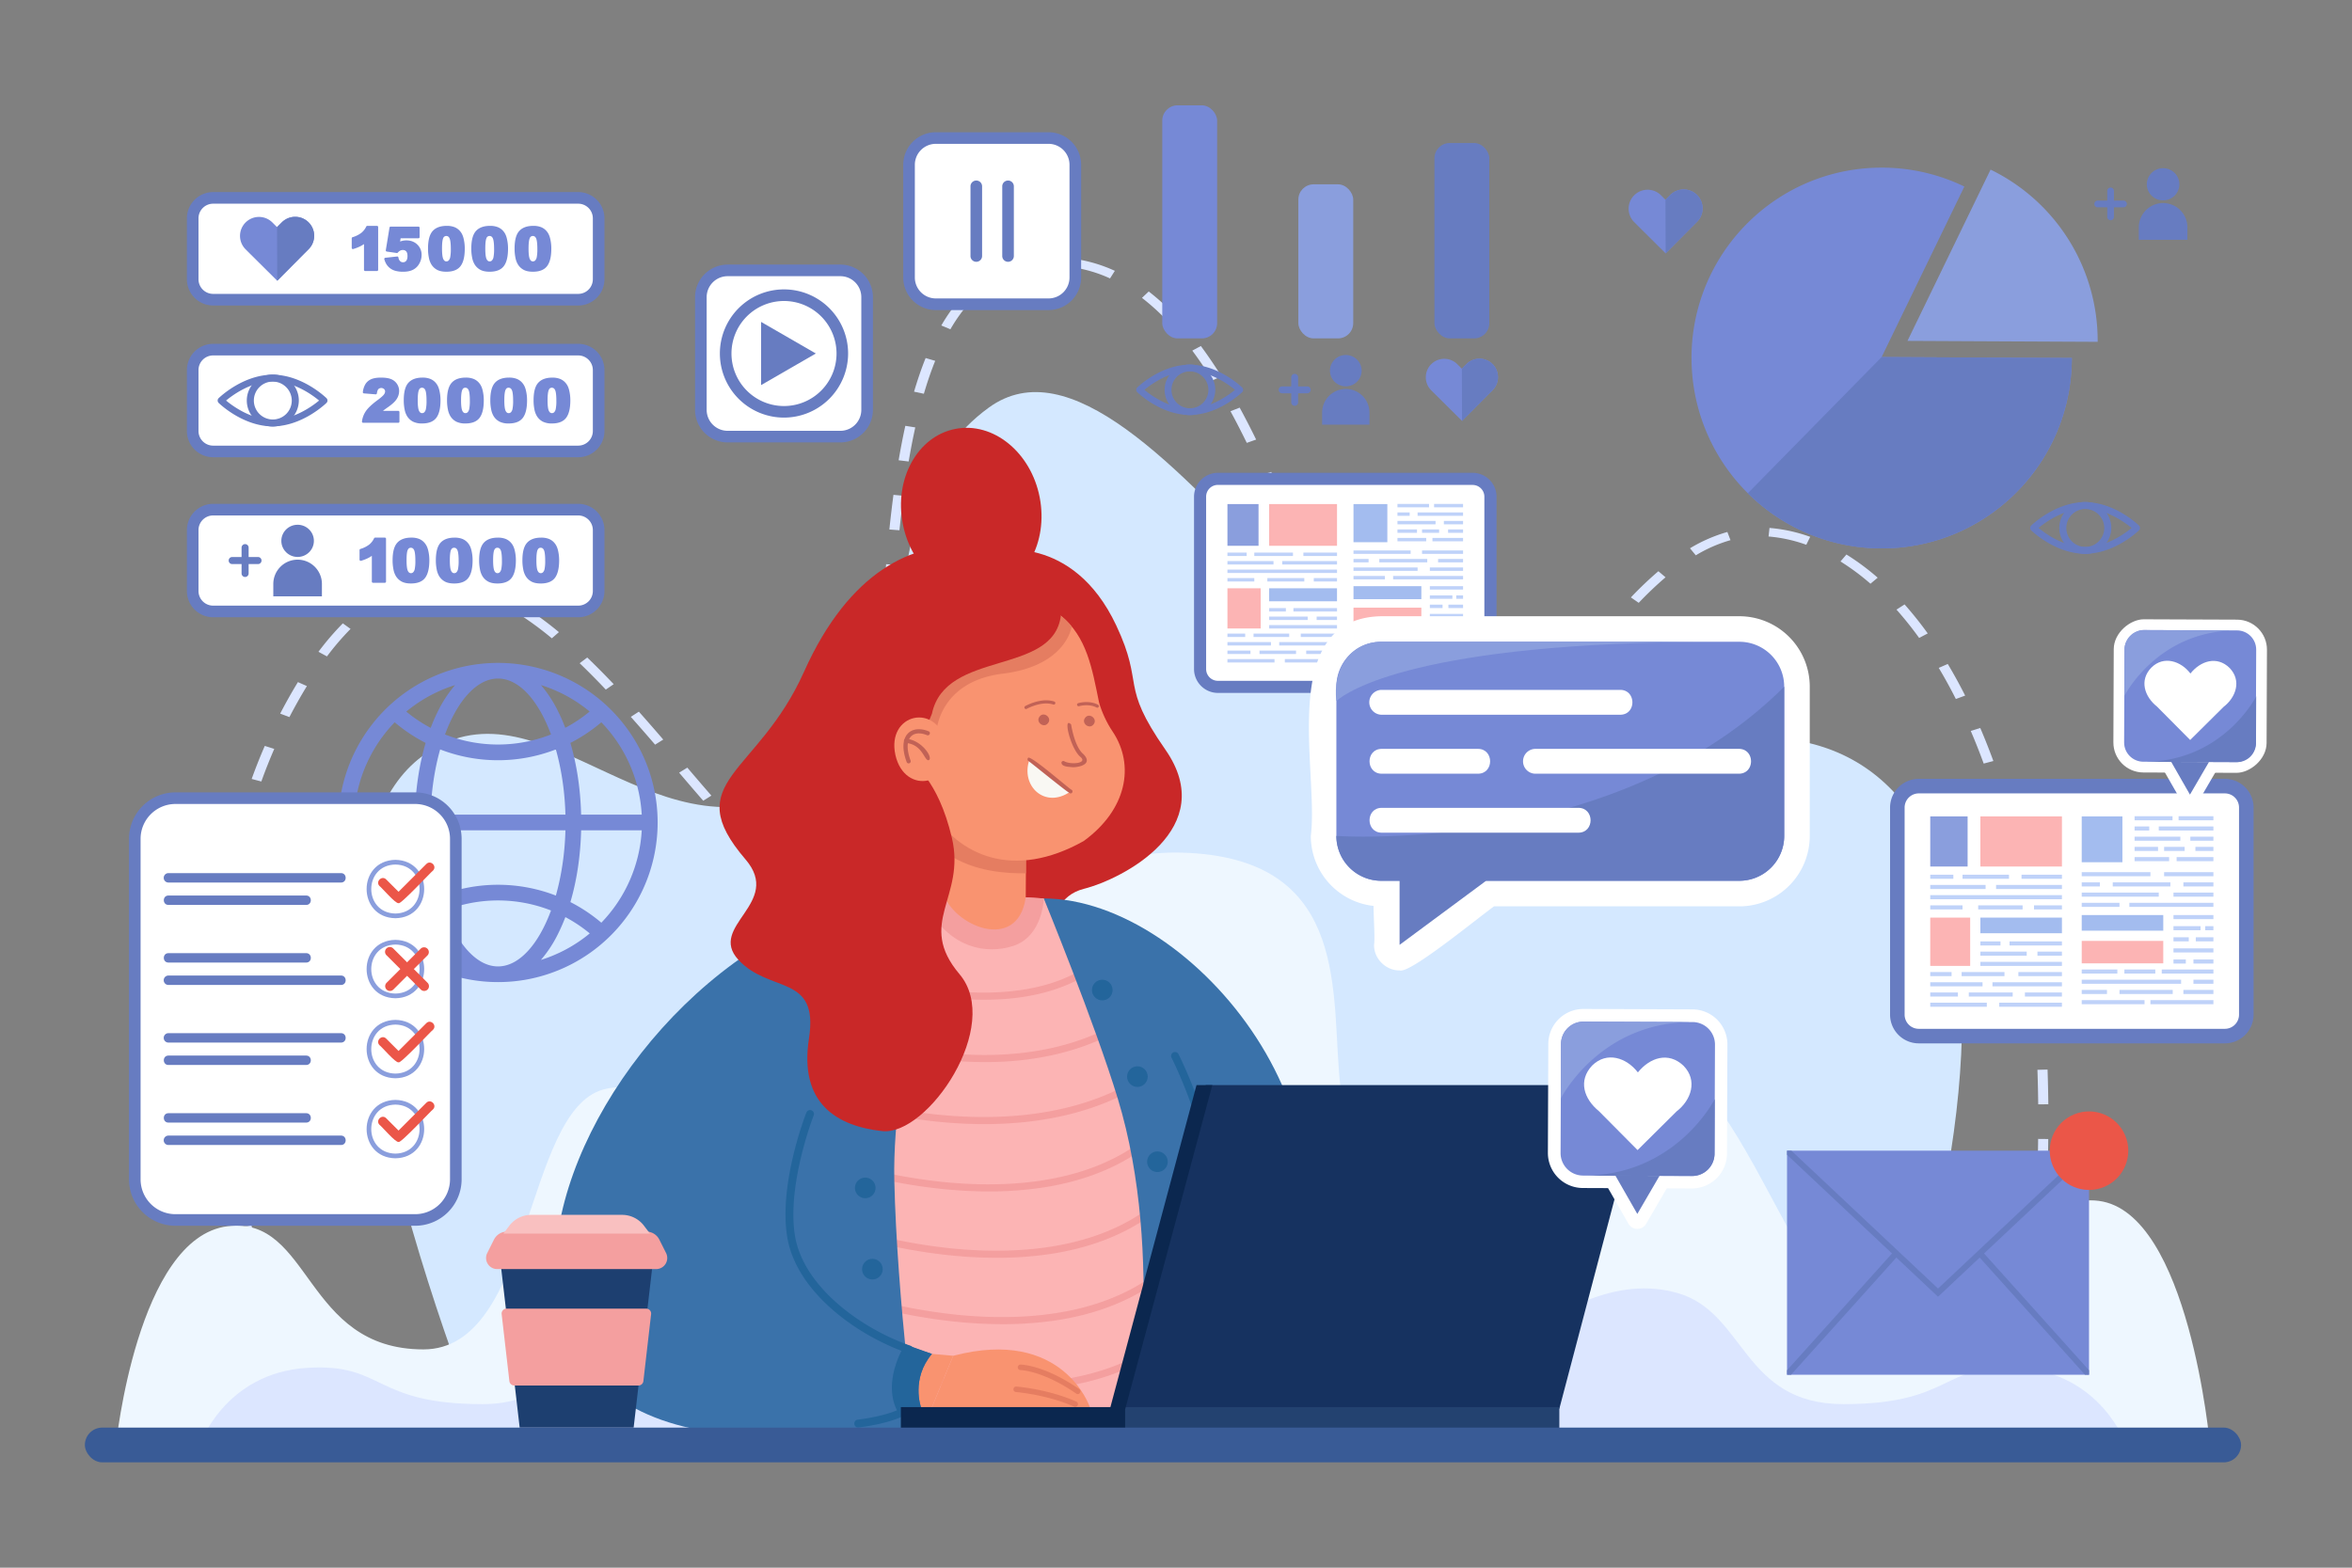 <svg xmlns="http://www.w3.org/2000/svg" viewBox="0 0 3000 2000"><rect x="0" y="0" width="3000" height="2000" fill="#808080" stroke="none"/><defs><style>.cls-1{fill:none;}.cls-2{fill:#d4e8ff;}.cls-3{fill:#dce6ff;}.cls-4{fill:#eef7ff;}.cls-5{fill:#7689d6;}.cls-6{fill:#fff;}.cls-7{fill:#677cc1;}.cls-8{fill:#8a9edd;}.cls-9{fill:#fcb4b4;}.cls-10{fill:#a3bcef;}.cls-11{fill:#bfd2f9;}.cls-12{fill:#c92828;}.cls-13{fill:#3a72aa;}.cls-14{fill:#f49f9f;}.cls-15{fill:#f99370;}.cls-16{fill:#23659b;}.cls-17{fill:#e57d61;}.cls-18{fill:#f9f8f3;}.cls-19{fill:#c16256;}.cls-20{fill:#163260;}.cls-21{fill:#234270;}.cls-22{fill:#0b274f;}.cls-23{fill:#1d3f70;}.cls-24{fill:#f9c0c0;}.cls-25{fill:#395b96;}.cls-26{fill:#eb5648;}</style></defs><title>资源 1</title><g id="图层_2" data-name="图层 2"><g id="央铋_1" data-name="央铋 1"><rect id="_26" data-name="26" class="cls-1" width="3000" height="2000"/><g id="_25" data-name="25"><path class="cls-2" d="M619.29,1839.28S317.48,1115.1,543.78,961c151.25-103,298.93,156.3,490.28,36.2,170.36-106.92,61.3-356.75,227.17-477.19,204-148.14,544.78,587.34,784.18,473.25,376.58-179.47,606.8,103.65,345.3,847.32Z"/><path class="cls-3" d="M373.25,1780c-5.28-13.75-10.5-28-15.52-42.36l12.37-3.13c5,14.26,10.18,28.42,15.42,42.08Zm2214-17.76-12.82-1.35c2.13-14.64,4.15-29.38,6-43.82l12.83,1.19C2591.38,1732.71,2589.35,1747.51,2587.22,1762.2ZM343.47,1694.93c-4.52-14.18-8.9-28.63-13-42.94l12.54-2.61c4.1,14.22,8.45,28.58,12.94,42.68Zm2255.06-20.76-12.86-1c1.64-14.7,3.15-29.49,4.5-44l12.87.87C2601.69,1644.58,2600.17,1659.42,2598.53,1674.17ZM318.65,1608.8c-3.73-14.46-7.28-29.07-10.55-43.44l12.68-2.08c3.25,14.28,6.77,28.8,10.48,43.16Zm2288.1-22.92-12.89-.69c1.09-14.69,2-29.51,2.85-44l12.9.51C2608.81,1556.25,2607.84,1571.13,2606.75,1585.88Zm-2307.9-64.16c-2.87-14.63-5.53-29.38-7.9-43.85l12.79-1.51c2.35,14.36,5,29,7.84,43.55Zm2312.73-24.32-12.91-.32c.51-14.75.85-29.59,1-44.09l12.91.12C2612.43,1467.68,2612.08,1482.58,2611.58,1497.4ZM284.47,1433.85c-1.92-14.77-3.6-29.63-5-44.17l12.87-.88c1.37,14.42,3,29.17,4.94,43.84Zm2315.29-24.95c-.16-14.77-.49-29.59-1-44.07l12.9-.32c.5,14.55.83,29.45,1,44.29ZM276.1,1345.4c-.85-14.86-1.42-29.78-1.68-44.35l12.91-.17c.26,14.44.82,29.24,1.67,44Zm2320.6-24.61c-.89-14.75-2-29.54-3.24-44l12.88-.81c1.27,14.52,2.36,29.4,3.26,44.23ZM287.45,1256.88l-12.91-.23c.36-14.9,1-29.83,2.06-44.36l12.89.65C288.49,1227.33,287.8,1242.11,287.45,1256.88Zm2301.53-24c-1.72-14.74-3.68-29.47-5.8-43.76l12.81-1.38c2.14,14.39,4.1,29.22,5.84,44.06Zm-2295.4-63.81-12.84-1.1c1.75-14.84,3.89-29.68,6.35-44.1l12.78,1.58C297.43,1139.75,295.32,1154.42,293.58,1169.11ZM2576,1145.55c-2.69-14.65-5.64-29.24-8.76-43.38l12.68-2c3.16,14.25,6.13,29,8.84,43.72ZM1049,1144c-17.94-2.41-30.91-9.35-48.89-21.35l8.16-8.5c15.75,10.47,27.12,16.76,42.11,18.93Zm44.8-26.12-11.5-5c5.91-9.84,11.13-23.49,15.53-40.59l12.61,2.35C1105.71,1092.91,1100.26,1107.06,1093.76,1117.89Zm-131.58-26.71c-10.29-9.74-21.28-21-33.61-34.27l10.15-6.79c12.15,13.13,23,24.16,33.06,33.72Zm-653.69-9-12.67-2.09c3.34-14.65,7.13-29.26,11.25-43.42l12.53,2.63C315.53,1053.28,311.8,1067.7,308.49,1082.17Zm2248.26-23.09c-3.82-14.5-7.95-28.88-12.26-42.73l12.48-2.8c4.36,14,8.52,28.49,12.38,43.13Zm-1437.66-28.61-12.81-1.41c2-13.1,3.76-27.45,5.44-43.87l12.86.95C1122.89,1002.71,1121.1,1017.21,1119.09,1030.47ZM897,1021.54c-10.49-12-21.38-24.79-30.76-35.78l10.45-6.45c9.36,11,20.23,23.69,30.69,35.7Zm945.26-.9a61.69,61.69,0,0,1-29.32-7.59l6.89-9.29c14.12,7.58,28,7.6,43,1.55l5.56,9.91A69.52,69.52,0,0,1,1842.21,1020.64ZM333.34,997,321,993.77c5.13-14.26,10.76-28.45,16.73-42.16l12.1,3.81C343.94,968.94,338.39,982.92,333.34,997Zm1577.23-10.47-9.49-7.45a385.27,385.27,0,0,0,32.08-34l10.46,6.44A399.49,399.49,0,0,1,1910.57,986.52ZM1776.18,979a326.26,326.26,0,0,1-25.31-39.46l11.67-4.69A318,318,0,0,0,1787,973Zm754.05-4.86c-5.2-14.22-10.75-28.23-16.5-41.62l12.13-3.76c5.82,13.56,11.43,27.73,16.7,42.12ZM835.59,950c-11.81-13.73-21.65-25-31-35.47l10.29-6.63c9.37,10.52,19.26,21.84,31.11,35.61Zm292.87-8.16-12.88-.71c1-12.86,2-27.32,3-44.2l12.9.59C1130.44,914.41,1129.45,928.9,1128.46,941.81Zm-759.28-27-11.81-4.43Q368,889.88,380,870.19l11.45,5.08Q379.63,894.61,369.18,914.78Zm1604,0-10.79-6c9.18-11.86,18.66-24.43,28.25-37.12l10.86,5.93C1991.91,890.29,1982.42,902.86,1973.2,914.78Zm-243.12-16.24c-5.85-12.47-11.89-26.08-18.47-41.6l12.14-3.72c6.54,15.4,12.53,28.9,18.33,41.26Zm764.66-6.84c-6.94-13.75-14.29-27.11-21.83-39.7l11.51-5c7.67,12.8,15.13,26.38,22.18,40.35Zm-1722-12c-11.71-12.36-22.62-23.37-33.34-33.64l9.66-7.28c10.86,10.4,21.89,21.54,33.74,34Zm361.47-26.5-12.89-.55c.87-14.67,1.73-29.35,2.65-44.28l12.9.58C1135.94,823.88,1135.07,838.55,1134.2,853.21Zm895.63-12.73-10.77-6.05c10.78-13.88,20.43-25.89,29.49-36.7l10.52,6.36C2050.1,814.81,2040.53,826.71,2029.83,840.48Zm-1612.74-3.1-10.89-5.91a348.17,348.17,0,0,1,31.1-36.26l9.86,7.08A337,337,0,0,0,417.09,837.38Zm1277.28-22.33c-5.92-14.76-11.73-29.52-16.63-42l12.24-3.48c4.9,12.48,10.7,27.22,16.61,41.94Zm-990.48-.77a431,431,0,0,0-38.56-28.68l7.87-8.7a442.62,442.62,0,0,1,39.7,29.51Zm1744-.47A450.64,450.64,0,0,0,2419,777.73l10.3-6.63a466.22,466.22,0,0,1,29.54,37ZM483.37,772.42l-7.83-8.73a163.61,163.61,0,0,1,47.7-21.43l3.78,10.5A149.88,149.88,0,0,0,483.37,772.42Zm1606.84-3.35-10-6.92a461.51,461.51,0,0,1,35.08-33.41l9.13,7.75A453.76,453.76,0,0,0,2090.21,769.07Zm-950.46-4.32-12.89-.65c1.12-16,2.23-30.45,3.4-44.31l12.87.79C1142,734.39,1140.87,748.84,1139.75,764.75Zm-517.11-2.3a172.68,172.68,0,0,0-47.1-12.93l1.75-10.88a187.53,187.53,0,0,1,51.1,14ZM2385.8,744.7a296.11,296.11,0,0,0-38.25-28.4l7.6-8.88A307.66,307.66,0,0,1,2395,737ZM1661.27,731c-6.43-16.33-11.72-29.65-16.66-41.91l12.21-3.56c5,12.28,10.26,25.63,16.69,42ZM2163,708.47l-7.4-9a195.75,195.75,0,0,1,47.67-20.8l4,10.45A181.81,181.81,0,0,0,2163,708.47ZM2303.91,695a186.93,186.93,0,0,0-48.11-10.55l1.2-10.93a201,201,0,0,1,51.93,11.37ZM1147.26,676.5l-12.86-1c1.61-15.4,3.36-30.28,5.21-44.21l12.83,1.22C1150.6,646.39,1148.86,661.18,1147.26,676.5Zm480.17-29.14c-6.24-14.81-12.12-28.34-18-41.38l12.06-3.91c5.89,13.1,11.8,26.71,18.07,41.59ZM1159,588.77l-12.78-1.57c2.61-15.37,5.48-30.15,8.53-43.94l12.69,2C1164.44,558.92,1161.6,573.55,1159,588.77ZM1590.28,565c-6.94-14.19-13.93-27.76-20.79-40.35l11.72-4.61c6.92,12.72,14,26.43,21,40.75Zm-411.86-62.66-12.53-2.66c4.5-15.33,9.47-29.77,14.76-42.92l12.21,3.56C1187.69,473.16,1182.83,487.3,1178.42,502.33Zm368.14-17.09c-8.49-13.6-17.17-26.36-25.78-37.94l10.91-5.87c8.79,11.81,17.63,24.82,26.27,38.66Zm-334.31-65.15-11.58-4.86a216,216,0,0,1,27.95-38.39l10.14,6.79A205.08,205.08,0,0,0,1212.25,420.09Zm278.94-8.4A293.72,293.72,0,0,0,1456.58,380l8.66-8.14a303.87,303.87,0,0,1,36,33Zm-216.41-56.51-7-9.25a143.32,143.32,0,0,1,50.09-16.08l2,10.85A128.88,128.88,0,0,0,1274.78,355.18Zm141.06,0a175,175,0,0,0-46.57-14l2.27-10.8A188.72,188.72,0,0,1,1422,345.51Z"/><path class="cls-4" d="M2676.82,1532c-107.14-13.5-97.44,189.44-250.16,189.44-139.64,0-214.36-453.41-367.59-361.19-616,370.73-136.72-260.14-550.93-272.47-187.3-5.57-312.11,164.24-358.13,464.9C1083.29,1824.52,928.57,1345.4,769.35,1390c-101.2,28.31-89.61,331.52-229.24,331.52-152.72,0-142.66-170.65-249.81-157.15C175,1578.86,147.91,1843.45,147.91,1843.45H2818.85S2792.18,1546.57,2676.82,1532Z"/><path class="cls-3" d="M2574.16,1745c-98.57-5.76-82.49,46.33-223,46.33-128.46,0-124.93-116.75-210.89-141.56-158.31-45.7-288.82,185.57-350.2,69.5-116.57-308-456.55-462.42-613.39,0-61.38,116.07-204.91-91-350.2-69.5-89.43,13.25-82.44,141.56-210.9,141.56-140.5,0-124.41-52.09-223-46.33-106.13,6.21-137.83,98.42-137.83,98.42H2712S2680.28,1751.24,2574.16,1745Z"/></g><path id="_24" data-name="24" class="cls-5" d="M821.41,966.8A203.83,203.83,0,0,0,635.22,845.7c-4.86,0-9.69.18-14.49.51q-4.82.35-9.57.91t-9.48,1.34a203.62,203.62,0,0,0,33.54,404.46,205.38,205.38,0,0,0,33.53-2.75A203.74,203.74,0,0,0,821.41,966.8Zm-2.87,72.51H741.22c-.8-32.61-5.51-63.84-13.68-91.52A203,203,0,0,0,767,921.47,184.41,184.41,0,0,1,818.54,1039.31Zm-67.18,152.2-1.44,1.17c-.61.49-1.22,1-1.84,1.46l-1.44,1.12-1.91,1.43-1.43,1.06-2,1.43-1.4,1-2.15,1.46-1.27.86c-.84.56-1.69,1.11-2.54,1.65-.31.2-.62.41-.94.6-1.17.75-2.36,1.47-3.55,2.19l-.29.17c-1.08.65-2.18,1.28-3.28,1.91-.37.22-.76.42-1.14.63-.82.47-1.64.92-2.47,1.37l-1.37.72c-.76.41-1.52.81-2.29,1.2l-1.48.74-2.22,1.1-1.54.73-2.21,1-1.56.7-2.23,1-1.58.67-2.25.92-1.59.63c-.76.3-1.54.59-2.31.88-.51.19-1,.39-1.55.57-.8.3-1.61.58-2.42.86l-1.47.51c-.88.3-1.76.59-2.65.87l-1.27.41-.34.11a157.5,157.5,0,0,0,22.2-34c3.24-6.52,6.22-13.41,9-20.62a183.41,183.41,0,0,1,31.09,20.79Zm-172.47,32.6-2.67-.88-1.45-.5-2.45-.87c-.51-.18-1-.38-1.53-.57-.78-.29-1.55-.58-2.33-.89l-1.57-.62-2.26-.92-1.57-.67-2.24-1-1.56-.7-2.22-1-1.52-.72c-.75-.36-1.5-.73-2.24-1.11l-1.46-.73c-.78-.39-1.55-.8-2.32-1.21-.45-.23-.9-.46-1.34-.7l-2.51-1.39-1.11-.62c-1.13-.64-2.26-1.3-3.38-2l-.19-.11c-1.19-.71-2.38-1.44-3.55-2.19l-.9-.57c-.86-.56-1.73-1.11-2.58-1.68-.42-.27-.83-.56-1.24-.84-.73-.49-1.46-1-2.19-1.49l-1.36-1-2-1.46-1.4-1-1.93-1.46c-.48-.36-.95-.73-1.42-1.1-.63-.49-1.26-1-1.88-1.48l-1.41-1.15-.84-.69a183.16,183.16,0,0,1,31.09-20.78c2.73,7.2,5.71,14.09,8.95,20.61a157.5,157.5,0,0,0,22.2,34l-.34-.11Zm-11.27-62.52a184.34,184.34,0,0,1,135.19,0c-15.93,43.1-40.54,71.33-67.6,71.33S583.55,1204.69,567.62,1161.59ZM709,1142.53a204.43,204.43,0,0,0-147.57,0c-7-24.78-11.41-53.17-12.21-83.22h172C720.41,1089.36,716,1117.75,709,1142.53ZM549.22,1039.31c.8-30,5.18-58.43,12.21-83.22a204.29,204.29,0,0,0,147.57,0c7,24.79,11.41,53.18,12.21,83.22Zm-30.15-132.2,1.44-1.16c.61-.49,1.22-1,1.84-1.46l1.45-1.12c.63-.48,1.26-1,1.9-1.43l1.43-1.06c.66-.49,1.33-1,2-1.43l1.39-1,2.15-1.47c.43-.28.85-.57,1.27-.86l2.55-1.65.93-.6c1.17-.74,2.36-1.47,3.55-2.18l.29-.17c1.09-.65,2.18-1.29,3.28-1.91l1.14-.64c.82-.46,1.64-.92,2.47-1.36l1.37-.73c.76-.4,1.52-.8,2.29-1.19l1.48-.74,2.22-1.1,1.54-.73c.74-.34,1.47-.69,2.21-1l1.57-.7,2.22-1,1.58-.67,2.26-.92,1.58-.63,2.31-.88,1.55-.58,2.42-.85,1.47-.51c.88-.3,1.76-.59,2.65-.87l1.27-.42.34-.1a157.66,157.66,0,0,0-22.2,34c-3.24,6.53-6.22,13.42-8.95,20.62a183.16,183.16,0,0,1-31.09-20.78Zm172.43-32.6c.91.29,1.82.58,2.73.89l1.41.49,2.48.88,1.5.56c.79.29,1.58.59,2.36.9l1.54.61,2.3.94,1.54.65,2.26,1,1.53.69c.76.34,1.51.69,2.26,1l1.49.7,2.28,1.13,1.43.71,2.34,1.23,1.32.69c.86.46,1.71.94,2.56,1.41l1,.59c1.16.66,2.32,1.33,3.46,2a.41.41,0,0,1,.11.07q1.8,1.06,3.57,2.19l.85.55c.88.56,1.76,1.12,2.63,1.7l1.22.83c.74.49,1.47,1,2.2,1.5l1.36,1c.68.48,1.36,1,2,1.45l1.41,1,1.92,1.45c.48.36,1,.73,1.43,1.11l1.86,1.46,1.43,1.16.83.69a182.77,182.77,0,0,1-31.09,20.78c-2.73-7.2-5.71-14.09-9-20.62A157.66,157.66,0,0,0,690,874l.35.11ZM702.81,937a184.34,184.34,0,0,1-135.19,0c15.93-43.11,40.54-71.34,67.59-71.34S686.88,893.93,702.81,937ZM503.44,921.47a203,203,0,0,0,39.45,26.31c-8.17,27.69-12.88,58.92-13.68,91.53H451.89A184.43,184.43,0,0,1,503.44,921.47Zm-51.55,137.84h77.32c.8,32.62,5.51,63.85,13.68,91.53a203.42,203.42,0,0,0-39.45,26.31A184.38,184.38,0,0,1,451.89,1059.31ZM767,1177.15a203.42,203.42,0,0,0-39.45-26.31c8.17-27.68,12.88-58.91,13.68-91.53h77.32A184.38,184.38,0,0,1,767,1177.15Z"/><g id="_23" data-name="23"><rect class="cls-6" x="1530.68" y="610.93" width="370.4" height="265.38" rx="22.75" ry="22.75"/><path class="cls-7" d="M1878.33,884h-324.9A30.51,30.51,0,0,1,1523,853.55V633.68a30.51,30.51,0,0,1,30.47-30.47h324.9a30.51,30.51,0,0,1,30.48,30.47V853.55A30.52,30.52,0,0,1,1878.33,884Zm-324.9-265.38a15,15,0,0,0-15,15V853.55a15,15,0,0,0,15,15h324.9a15,15,0,0,0,15-15V633.68a15,15,0,0,0-15-15Z"/><g id="_5" data-name="5"><rect class="cls-6" x="1554.76" y="632.23" width="161.46" height="222.77"/><rect class="cls-8" x="1565.61" y="643.08" width="39.66" height="53.22"/><rect class="cls-9" x="1565.61" y="750.51" width="42.37" height="51.28"/><rect class="cls-9" x="1618.82" y="643.08" width="86.55" height="53.22"/><rect class="cls-10" x="1618.82" y="750.51" width="86.55" height="16.59"/><rect class="cls-11" x="1662.49" y="704.97" width="42.89" height="4.34"/><rect class="cls-11" x="1599.86" y="704.97" width="49.33" height="4.34"/><rect class="cls-11" x="1565.61" y="704.97" width="24.51" height="4.34"/><rect class="cls-11" x="1635.49" y="715.81" width="69.89" height="4.34"/><rect class="cls-11" x="1565.61" y="715.81" width="58.75" height="4.34"/><rect class="cls-11" x="1565.61" y="726.65" width="139.77" height="4.34"/><rect class="cls-11" x="1675.74" y="737.5" width="29.63" height="4.34"/><rect class="cls-11" x="1616.5" y="737.5" width="47.14" height="4.34"/><rect class="cls-11" x="1565.61" y="737.5" width="34.26" height="4.34"/><rect class="cls-11" x="1659.15" y="808.31" width="46.23" height="4.34"/><rect class="cls-11" x="1598.9" y="808.31" width="45.47" height="4.34"/><rect class="cls-11" x="1565.61" y="808.31" width="22.64" height="4.34"/><rect class="cls-11" x="1631.65" y="819.15" width="73.73" height="4.34"/><rect class="cls-11" x="1565.61" y="819.15" width="55.5" height="4.34"/><rect class="cls-11" x="1666.09" y="829.99" width="39.29" height="4.34"/><rect class="cls-11" x="1606.52" y="829.99" width="46.59" height="4.34"/><rect class="cls-11" x="1565.61" y="829.99" width="29.38" height="4.34"/><rect class="cls-11" x="1638.83" y="840.84" width="66.55" height="4.34"/><rect class="cls-11" x="1565.61" y="840.84" width="60.05" height="4.34"/><rect class="cls-11" x="1649.78" y="775.78" width="55.6" height="4.34"/><rect class="cls-11" x="1618.82" y="775.78" width="21.34" height="4.34"/><rect class="cls-11" x="1679.39" y="786.62" width="25.98" height="4.34"/><rect class="cls-11" x="1618.82" y="786.62" width="49.16" height="4.34"/><rect class="cls-11" x="1618.82" y="797.46" width="86.55" height="4.34"/></g><g id="_3" data-name="3"><rect class="cls-6" x="1715.54" y="632.23" width="161.46" height="222.77" transform="translate(3592.54 1487.23) rotate(180)"/><rect class="cls-10" x="1726.38" y="643.08" width="43.18" height="48.66" transform="translate(3495.95 1334.81) rotate(180)"/><rect class="cls-10" x="1726.38" y="747.8" width="86.55" height="16.59" transform="translate(3539.32 1512.19) rotate(180)"/><rect class="cls-9" x="1726.38" y="775.23" width="86.55" height="23.84" transform="translate(3539.32 1574.31) rotate(180)"/><rect class="cls-11" x="1726.39" y="702.26" width="72.92" height="4.34"/><rect class="cls-11" x="1813.83" y="702.26" width="52.33" height="4.34"/><rect class="cls-11" x="1782.49" y="686.26" width="36.64" height="4.34"/><rect class="cls-11" x="1827.11" y="686.26" width="39.04" height="4.34"/><rect class="cls-11" x="1782.49" y="675.42" width="24.89" height="4.34"/><rect class="cls-11" x="1813.83" y="675.42" width="21.8" height="4.34"/><rect class="cls-11" x="1847.05" y="675.42" width="19.11" height="4.34"/><rect class="cls-11" x="1782.49" y="664.57" width="48.57" height="4.34"/><rect class="cls-11" x="1841.67" y="664.57" width="24.48" height="4.34"/><rect class="cls-11" x="1782.49" y="653.73" width="15.55" height="4.34"/><rect class="cls-11" x="1808.15" y="653.73" width="58" height="4.34"/><rect class="cls-11" x="1782.49" y="642.89" width="40.26" height="4.34"/><rect class="cls-11" x="1829.19" y="642.89" width="36.96" height="4.34"/><rect class="cls-11" x="1726.39" y="713.1" width="19.25" height="4.34"/><rect class="cls-11" x="1759.3" y="713.1" width="61.19" height="4.34"/><rect class="cls-11" x="1834.29" y="713.1" width="31.86" height="4.34"/><rect class="cls-11" x="1726.39" y="723.94" width="81.77" height="4.34"/><rect class="cls-11" x="1823.78" y="723.94" width="42.37" height="4.34"/><rect class="cls-11" x="1726.39" y="734.79" width="40.1" height="4.34"/><rect class="cls-11" x="1776.95" y="734.79" width="89.21" height="4.34"/><rect class="cls-11" x="1726.39" y="805.6" width="37.81" height="4.34"/><rect class="cls-11" x="1771.67" y="805.6" width="32.81" height="4.34"/><rect class="cls-11" x="1811.33" y="805.6" width="54.82" height="4.34"/><rect class="cls-11" x="1726.39" y="816.44" width="105.5" height="4.34"/><rect class="cls-11" x="1844.97" y="816.44" width="21.19" height="4.34"/><rect class="cls-11" x="1726.39" y="827.28" width="26.81" height="4.34"/><rect class="cls-11" x="1766.48" y="827.28" width="56.48" height="4.34"/><rect class="cls-11" x="1834.29" y="827.28" width="31.86" height="4.34"/><rect class="cls-11" x="1726.39" y="838.13" width="66.68" height="4.34"/><rect class="cls-11" x="1799.3" y="838.13" width="66.85" height="4.34"/><rect class="cls-11" x="1823.78" y="747.8" width="42.37" height="4.34"/><rect class="cls-11" x="1823.78" y="794.97" width="13.09" height="4.34"/><rect class="cls-11" x="1844.97" y="794.97" width="21.19" height="4.34"/><rect class="cls-11" x="1823.78" y="783.18" width="42.37" height="4.34"/><rect class="cls-11" x="1823.78" y="771.38" width="16.21" height="4.34"/><rect class="cls-11" x="1847.46" y="771.38" width="18.69" height="4.34"/><rect class="cls-11" x="1823.78" y="759.59" width="28.74" height="4.34"/><rect class="cls-11" x="1857.43" y="759.59" width="8.72" height="4.34"/></g></g><g id="_22" data-name="22"><path class="cls-12" d="M1268.71,702.9s99.3-23.49,155.08,95c36.51,77.54,3.76,74.06,62.58,158.33,70.21,100.59-54.17,165.09-103.76,177.67-65,16.5-20.89,112.12-149.8,106.21S818.36,794,1268.71,702.9Z"/><path class="cls-13" d="M1331.36,1146.23c3.39,8,153.8,452.33,156,457.53,63.35,81.31,138.66,69.53,138.66,69.53C1763.87,1444.18,1523.66,1146.23,1331.36,1146.23Z"/><path class="cls-9" d="M1479,1620.33c.71,30.57,28.29,181.59,4.42,203.12,0,0-572.61,34.39-575.05,0-16.13-365.52,183.69-549.88,294.44-685.24,0,0,105.59,6.61,105.59,6.67l23,1.35c52.8,72.71,136.1,212.06,161,277.7C1517.45,1497.72,1477.16,1542,1479,1620.33Z"/><path class="cls-14" d="M1331.36,1146.23s-1,48.42-39.32,60.67c-33.87,10.84-79,2.63-107.29-47.15,6.5-7.6,12.54-14.77,18-21.54,0,0,105.59,6.61,105.59,6.67Z"/><path class="cls-14" d="M1255.05,1275.47c-26.82,0-55.71-2.79-86.22-8.34-67.32-12.26-120-34.07-120.56-34.29l3.46-8.31c.52.22,52.48,21.71,118.89,33.77,60.88,11.06,146.74,16.26,210-21.8l4.64,7.71c-29.11,17.51-65,27.78-106.73,30.51Q1267.09,1275.47,1255.05,1275.47Z"/><path class="cls-14" d="M1256.36,1355a520.69,520.69,0,0,1-82.19-6.78c-66.61-10.65-114.77-30.46-115.25-30.66l3.45-8.31c.47.19,47.83,19.65,113.44,30.12,60.32,9.62,148.87,13.4,228.23-23.24l3.77,8.17c-36,16.64-76.81,26.62-121.23,29.68Q1271.73,1355,1256.36,1355Z"/><path class="cls-14" d="M1255.41,1434.11a595.31,595.31,0,0,1-68.87-4.12c-73-8.5-126.87-27.52-127.4-27.71l3-8.48c.53.19,53.63,18.91,125.64,27.28,66.2,7.69,162.41,8,244.8-34.46l4.12,8c-37.35,19.23-80.47,31.58-128.18,36.72A495.59,495.59,0,0,1,1255.41,1434.11Z"/><path class="cls-14" d="M1261.39,1520a586.56,586.56,0,0,1-61.68-3.37c-78.63-8.3-139.93-29.44-140.54-29.65l3-8.5c.6.21,61.08,21,138.72,29.22,71.28,7.51,172.06,5.57,247.37-46.26l5.11,7.42c-34.35,23.63-76.52,39.27-125.33,46.48A457,457,0,0,1,1261.39,1520Z"/><path class="cls-14" d="M1271.53,1604.66a589.2,589.2,0,0,1-61.68-3.36c-78.63-8.3-139.93-29.44-140.54-29.65l3-8.5c.6.21,61.08,21,138.72,29.22,71.28,7.5,172.06,5.57,247.38-46.26l5.1,7.41c-34.35,23.64-76.51,39.28-125.32,46.49A457.31,457.31,0,0,1,1271.53,1604.66Z"/><path class="cls-14" d="M1278.76,1689.34a589.2,589.2,0,0,1-61.68-3.36c-78.63-8.31-139.93-29.44-140.54-29.65l3-8.5c.6.21,61.08,21,138.72,29.22,71.28,7.5,172.06,5.57,247.38-46.26l5.1,7.41c-34.35,23.64-76.51,39.28-125.32,46.49A457.31,457.31,0,0,1,1278.76,1689.34Z"/><path class="cls-14" d="M1287,1774a586.75,586.75,0,0,1-61.69-3.37c-78.62-8.3-139.93-29.43-140.54-29.65l3-8.5c.61.21,61.09,21,138.72,29.22,71.29,7.51,172.07,5.57,247.38-46.25l5.1,7.41c-34.34,23.64-76.51,39.28-125.32,46.48A455.65,455.65,0,0,1,1287,1774Z"/><path class="cls-13" d="M1331.36,1146.23s64.9,158.48,94.36,255.22c61.62,202.31,18,437.28,18,437.28h177.7s-64.88-437.28-156.52-549.11S1331.36,1146.23,1331.36,1146.23Z"/><path class="cls-13" d="M1202.77,1138.21s-65.37,217.29-62.07,367.41,28.8,344.68,28.8,344.68l-177.71-6.85S913.66,1525,981.06,1384.34,1202.77,1138.21,1202.77,1138.21Z"/><path class="cls-15" d="M1188.7,1727.24l27.13,2.42-27.13,65.57-14-.09S1153.78,1758.39,1188.7,1727.24Z"/><path class="cls-16" d="M1546.32,1487.18a5,5,0,0,1-4.86-3.86c-18-77-46.87-133.33-47.16-133.89a5,5,0,0,1,8.89-4.59c.29.57,29.68,57.91,48,136.2a5,5,0,0,1-3.73,6A4.92,4.92,0,0,1,1546.32,1487.18Z"/><path class="cls-13" d="M1093.29,1822.24c12.87-3.25,69.3-23.48,81.4-27.1,0,0-13-36,14-67.9-419.67-131.11,14.07-589,14.07-589C764,1124.69,405.06,1926.9,1093.29,1822.24Z"/><path class="cls-15" d="M1390.09,1795.13s-33.8-102.37-174.26-65.47l-27.13,65.57Z"/><path class="cls-15" d="M1308.65,1096.44l-.3,48.41h0c-10.31,71.75-93.92,35.93-105.58-6.64l7.13-73.07Z"/><path class="cls-17" d="M1308.54,1114.13c-22.31.26-66.17-1.26-100.93-25.51,0,0,6.88-68.36,7.5-87.17,1-33.8-.51-47.91,22.28-68.29,30.3-25.79,81.75-5.87,85.88,34.4C1325.44,986.82,1306.68,1047.07,1308.54,1114.13Z"/><path class="cls-15" d="M1382.22,1073c-178.26,100-282.5-123.16-183.34-257.4,33.75-47.74,106.25-66.66,154.26-30.07,33.16,26.85,39.83,67.28,48.63,110.17,2.94,11.3,9.86,26.62,17.42,37.61C1448,976.49,1437,1033.22,1382.22,1073Z"/><path class="cls-17" d="M1279.15,859.41c-81.25,9.92-84.63,73.4-84.63,73.4l-24-38.14,87-103.88,70.1-18.94a84,84,0,0,1,39.34,27.41S1360.39,849.48,1279.15,859.41Z"/><path class="cls-18" d="M1365.44,1009.7l-52.25-41C1301,1002.94,1333.37,1032.6,1365.44,1009.7Z"/><path class="cls-19" d="M1336.74,922.58c5.55-6.9-5.42-15.45-10.76-8.39C1320.43,921.09,1331.4,929.64,1336.74,922.58Z"/><path class="cls-19" d="M1394.9,924.09c5.55-6.9-5.41-15.45-10.76-8.39C1378.59,922.6,1389.56,931.15,1394.9,924.09Z"/><path class="cls-19" d="M1365.44,1012.28c-2,.48-52.24-40.93-53.84-41.5a2.59,2.59,0,0,1-.44-3.63c1-6.33,54.36,40.92,55.87,40.51A2.6,2.6,0,0,1,1365.44,1012.28Z"/><path class="cls-19" d="M1368.79,978.82c-4.78-.5-15.83-.39-14.79-6.64a2.59,2.59,0,0,1,3.51-1c8,4.69,29.79,2.8,21-5.2-12.81-9.91-23.43-53.48-12.26-41.64,0,.29,4.24,28.34,15.55,37.65C1393.44,973.72,1379.77,978.5,1368.79,978.82Z"/><path class="cls-12" d="M1353.13,785.57c1.89-71.87-211.53-187.81-327.64,71.54-59.23,132.32-160.34,139.32-74.55,239.33,48,56-49,84.71-9.09,128.07s102.89,17.55,90,100.38,35.54,111.76,93.4,118.13,154-134.66,98.63-200.2,8.13-97.54-9.68-173.66-51.23-95.79-51.23-95.79l25.72-62.87C1206.14,828.48,1343.12,862.49,1353.13,785.57Z"/><path class="cls-16" d="M1149.07,1807.76l25.62-12.62s-13-36,14-67.9l-34.25-12.16S1120.42,1767,1149.07,1807.76Z"/><path class="cls-15" d="M1142.07,963.09c12,53.08,76.48,38.71,65-14.43C1195,895.59,1130.58,910,1142.07,963.09Z"/><path class="cls-19" d="M1159.26,973.9a2.68,2.68,0,0,0,2.24-3.46c-10.33-28.1,1.87-40.21,21-32.52,3.2,1.29,5.17-3.81,1.9-5-22.42-8.94-40.39,5.46-28,39.12A2.67,2.67,0,0,0,1159.26,973.9Z"/><path class="cls-19" d="M1184.12,969.93c7.35-1.71-7.75-25.83-28.29-27.43a2.67,2.67,0,1,0-.31,5.34C1176.49,949.81,1178.68,969.61,1184.12,969.93Z"/><ellipse class="cls-12" cx="1238.83" cy="651.53" rx="88.94" ry="106.26" transform="translate(-101.61 248.54) rotate(-11.01)"/><path class="cls-16" d="M1159.79,1726.64a5,5,0,0,1-1.65-.28c-35.9-12.51-70.72-32.78-98.05-57.08-31.73-28.22-51.14-60-56.12-92-10.54-67.5,23.09-154.14,24.53-157.79a5,5,0,1,1,9.3,3.66c-.34.87-34.07,87.79-23.95,152.59,10.18,65.18,83.64,118.85,147.58,141.13a5,5,0,0,1-1.64,9.72Z"/><path class="cls-16" d="M1094.93,1821.09a5,5,0,0,1-.54-10c.41,0,40.91-4.62,59.75-17.07a5,5,0,0,1,5.51,8.34c-20.85,13.78-62.41,18.48-64.17,18.67A5.07,5.07,0,0,1,1094.93,1821.09Z"/><path class="cls-17" d="M1374.69,1778.51a3.49,3.49,0,0,1-2-.62c-42.32-29.28-70.72-30-71-30a3.5,3.5,0,0,1,0-7h0c1.23,0,30.61.65,74.9,31.29a3.49,3.49,0,0,1-2,6.37Z"/><path class="cls-17" d="M1371.44,1794.83a3.54,3.54,0,0,1-1.41-.3c-34.75-15.39-73.78-18.58-74.17-18.61a3.5,3.5,0,1,1,.54-7c1.64.13,40.58,3.29,76.46,19.19a3.5,3.5,0,0,1-1.42,6.7Z"/><circle class="cls-16" cx="1405.93" cy="1263" r="13.17" transform="translate(-65.97 2448.47) rotate(-80.78)"/><circle class="cls-16" cx="1450.77" cy="1373.49" r="13.17" transform="translate(-546.28 1428.14) rotate(-45)"/><circle class="cls-16" cx="1476.38" cy="1482.18" r="13.17" transform="translate(-305.35 2578.53) rotate(-76.72)"/><circle class="cls-16" cx="1103.62" cy="1515.49" r="13.17" transform="translate(-568.52 2363.21) rotate(-80.82)"/><circle class="cls-16" cx="1112.74" cy="1619.11" r="13.17" transform="translate(-719.66 2327.64) rotate(-76.64)"/><path class="cls-19" d="M1308.65,904.56a2,2,0,0,1-1-3.74c.83-.47,20.44-11.35,37.09-5.82a2,2,0,0,1-1.26,3.8c-15-5-33.68,5.4-33.87,5.5A1.92,1.92,0,0,1,1308.65,904.56Z"/><path class="cls-19" d="M1399.61,902.86a2,2,0,0,1-.93-.24c-10-5.31-22.19-1.74-22.31-1.7a2,2,0,1,1-1.16-3.83c.56-.17,13.85-4.1,25.35,2a2,2,0,0,1-1,3.77Z"/></g><g id="_21" data-name="21"><rect class="cls-6" x="2420.08" y="1002.91" width="445.11" height="318.9" rx="27.34" ry="27.34"/><path class="cls-7" d="M2837.85,1331.09H2447.42a36.66,36.66,0,0,1-36.62-36.62V1030.25a36.66,36.66,0,0,1,36.62-36.62h390.43a36.66,36.66,0,0,1,36.62,36.62v264.22A36.66,36.66,0,0,1,2837.85,1331.09Zm-390.43-318.9a18.08,18.08,0,0,0-18.06,18.06v264.22a18.08,18.08,0,0,0,18.06,18.06h390.43a18.08,18.08,0,0,0,18.06-18.06V1030.25a18.08,18.08,0,0,0-18.06-18.06Z"/><g id="_5-2" data-name="5"><rect class="cls-6" x="2449.02" y="1028.51" width="194.02" height="267.7"/><rect class="cls-8" x="2462.05" y="1041.54" width="47.66" height="63.95"/><rect class="cls-9" x="2462.05" y="1170.65" width="50.92" height="61.62"/><rect class="cls-9" x="2526" y="1041.54" width="104.01" height="63.95"/><rect class="cls-10" x="2526" y="1170.65" width="104.01" height="19.94"/><rect class="cls-11" x="2578.48" y="1115.92" width="51.54" height="5.21"/><rect class="cls-11" x="2503.22" y="1115.92" width="59.27" height="5.21"/><rect class="cls-11" x="2462.05" y="1115.92" width="29.46" height="5.21"/><rect class="cls-11" x="2546.03" y="1128.95" width="83.98" height="5.21"/><rect class="cls-11" x="2462.05" y="1128.95" width="70.6" height="5.21"/><rect class="cls-11" x="2462.05" y="1141.98" width="167.96" height="5.21"/><rect class="cls-11" x="2594.41" y="1155.01" width="35.61" height="5.21"/><rect class="cls-11" x="2523.21" y="1155.01" width="56.65" height="5.21"/><rect class="cls-11" x="2462.05" y="1155.01" width="41.17" height="5.21"/><rect class="cls-11" x="2574.46" y="1240.1" width="55.55" height="5.21"/><rect class="cls-11" x="2502.07" y="1240.1" width="54.64" height="5.21"/><rect class="cls-11" x="2462.05" y="1240.1" width="27.21" height="5.21"/><rect class="cls-11" x="2541.42" y="1253.13" width="88.6" height="5.21"/><rect class="cls-11" x="2462.05" y="1253.13" width="66.7" height="5.21"/><rect class="cls-11" x="2582.8" y="1266.16" width="47.21" height="5.21"/><rect class="cls-11" x="2511.22" y="1266.16" width="55.99" height="5.21"/><rect class="cls-11" x="2462.05" y="1266.16" width="35.3" height="5.21"/><rect class="cls-11" x="2550.04" y="1279.19" width="79.97" height="5.21"/><rect class="cls-11" x="2462.05" y="1279.19" width="72.16" height="5.21"/><rect class="cls-11" x="2563.2" y="1201.01" width="66.81" height="5.21"/><rect class="cls-11" x="2526" y="1201.01" width="25.64" height="5.21"/><rect class="cls-11" x="2598.79" y="1214.04" width="31.22" height="5.21"/><rect class="cls-11" x="2526" y="1214.04" width="59.08" height="5.21"/><rect class="cls-11" x="2526" y="1227.07" width="104.01" height="5.21"/></g><g id="_3-2" data-name="3"><rect class="cls-6" x="2642.23" y="1028.51" width="194.02" height="267.7" transform="translate(5478.48 2324.72) rotate(180)"/><rect class="cls-10" x="2655.26" y="1041.54" width="51.89" height="58.47" transform="translate(5362.41 2141.55) rotate(180)"/><rect class="cls-10" x="2655.26" y="1167.39" width="104.01" height="19.94" transform="translate(5414.53 2354.71) rotate(180)"/><rect class="cls-9" x="2655.26" y="1200.35" width="104.01" height="28.65" transform="translate(5414.53 2429.36) rotate(180)"/><rect class="cls-11" x="2655.26" y="1112.66" width="87.62" height="5.21"/><rect class="cls-11" x="2760.34" y="1112.66" width="62.88" height="5.21"/><rect class="cls-11" x="2722.69" y="1093.44" width="44.03" height="5.21"/><rect class="cls-11" x="2776.31" y="1093.44" width="46.91" height="5.21"/><rect class="cls-11" x="2722.69" y="1080.41" width="29.92" height="5.21"/><rect class="cls-11" x="2760.34" y="1080.41" width="26.2" height="5.21"/><rect class="cls-11" x="2800.26" y="1080.41" width="22.96" height="5.21"/><rect class="cls-11" x="2722.69" y="1067.38" width="58.36" height="5.21"/><rect class="cls-11" x="2793.8" y="1067.38" width="29.42" height="5.21"/><rect class="cls-11" x="2722.69" y="1054.35" width="18.69" height="5.21"/><rect class="cls-11" x="2753.52" y="1054.35" width="69.7" height="5.21"/><rect class="cls-11" x="2722.69" y="1041.31" width="48.38" height="5.21"/><rect class="cls-11" x="2778.8" y="1041.31" width="44.42" height="5.21"/><rect class="cls-11" x="2655.26" y="1125.69" width="23.13" height="5.21"/><rect class="cls-11" x="2694.82" y="1125.69" width="73.53" height="5.21"/><rect class="cls-11" x="2784.93" y="1125.69" width="38.29" height="5.21"/><rect class="cls-11" x="2655.26" y="1138.72" width="98.26" height="5.21"/><rect class="cls-11" x="2772.3" y="1138.72" width="50.92" height="5.21"/><rect class="cls-11" x="2655.26" y="1151.75" width="48.18" height="5.21"/><rect class="cls-11" x="2716.02" y="1151.75" width="107.2" height="5.21"/><rect class="cls-11" x="2655.26" y="1236.84" width="45.44" height="5.21"/><rect class="cls-11" x="2709.68" y="1236.84" width="39.43" height="5.21"/><rect class="cls-11" x="2757.34" y="1236.84" width="65.88" height="5.21"/><rect class="cls-11" x="2655.26" y="1249.87" width="126.78" height="5.21"/><rect class="cls-11" x="2797.76" y="1249.87" width="25.46" height="5.21"/><rect class="cls-11" x="2655.26" y="1262.9" width="32.21" height="5.21"/><rect class="cls-11" x="2703.45" y="1262.9" width="67.87" height="5.21"/><rect class="cls-11" x="2784.93" y="1262.9" width="38.29" height="5.21"/><rect class="cls-11" x="2655.26" y="1275.93" width="80.12" height="5.21"/><rect class="cls-11" x="2742.89" y="1275.93" width="80.34" height="5.21"/><rect class="cls-11" x="2772.3" y="1167.39" width="50.92" height="5.21"/><rect class="cls-11" x="2772.3" y="1224.07" width="15.73" height="5.21"/><rect class="cls-11" x="2797.76" y="1224.07" width="25.46" height="5.21"/><rect class="cls-11" x="2772.3" y="1209.9" width="50.92" height="5.21"/><rect class="cls-11" x="2772.3" y="1195.73" width="19.48" height="5.21"/><rect class="cls-11" x="2800.76" y="1195.73" width="22.46" height="5.21"/><rect class="cls-11" x="2772.3" y="1181.56" width="34.53" height="5.21"/><rect class="cls-11" x="2812.74" y="1181.56" width="10.48" height="5.21"/></g></g><g id="_20" data-name="20"><polygon class="cls-20" points="1988.95 1797.19 1425.72 1797.19 1537.86 1384.34 2097.68 1384.34 1988.95 1797.19"/><rect class="cls-21" x="1425.72" y="1795.14" width="563.22" height="28.04"/><polygon class="cls-22" points="1546.33 1384.34 1526.17 1384.34 1416.34 1795.14 1149.06 1795.14 1149.06 1823.18 1435.1 1823.18 1435.1 1798.1 1546.33 1384.34"/></g><g id="_19" data-name="19"><polygon class="cls-23" points="808.22 1821.27 662.85 1821.27 635.22 1583.22 835.86 1583.22 808.22 1821.27"/><path class="cls-14" d="M836.93,1619.06H634.14a14.16,14.16,0,0,1-12.65-20.52l8.57-17.08a18.62,18.62,0,0,1,16.64-10.26H824.38A18.62,18.62,0,0,1,841,1581.46l8.57,17.08A14.16,14.16,0,0,1,836.93,1619.06Z"/><path class="cls-24" d="M829,1573.75H642.07l7.58-10a34.93,34.93,0,0,1,27.88-13.88h116a34.93,34.93,0,0,1,27.88,13.88Z"/><path class="cls-14" d="M814.36,1767.6H656a6.33,6.33,0,0,1-6.28-5.6l-9.87-85.52a6.31,6.31,0,0,1,6.28-7H824.23a6.32,6.32,0,0,1,6.28,7L820.64,1762A6.33,6.33,0,0,1,814.36,1767.6Z"/></g><g id="_18" data-name="18"><rect class="cls-25" x="108.25" y="1821.27" width="2750.26" height="44.35" rx="22.18" ry="22.18"/></g><g id="_17" data-name="17"><path class="cls-6" d="M2218.5,786.17H1761.81c-134,2.68-79.28,197.35-89.86,280.25a89.87,89.87,0,0,0,80,89.31c.33,20.74,1.94,41.19.68,49.68-.35,17.56,15.13,32.91,32.59,32.59,12.35,4.62,92.14-60.9,120.39-81.72H2218.5a89.86,89.86,0,0,0,89.86-89.86V876A89.86,89.86,0,0,0,2218.5,786.17Z"/><path class="cls-5" d="M2275.77,876v190.41a57.26,57.26,0,0,1-57.26,57.25h-456.7a57.26,57.26,0,0,1-57.26-57.25V876a57.27,57.27,0,0,1,57.26-57.26h456.7A57.28,57.28,0,0,1,2275.77,876Z"/><path class="cls-7" d="M1704.55,1066.43a57.26,57.26,0,0,0,57.26,57.25h23.37v81.73l110.35-81.73h323a57.26,57.26,0,0,0,57.26-57.25V876C2060.16,1091.64,1704.55,1066.43,1704.55,1066.43Z"/><path class="cls-6" d="M2066.59,911.84H1762.41a15.86,15.86,0,0,1,0-31.72h304.18C2087.23,880.2,2087.41,911.75,2066.59,911.84Z"/><path class="cls-6" d="M1885.12,987.08H1762.41c-20.7-.08-20.77-31.62,0-31.71h122.71C1905.82,955.45,1905.88,987,1885.12,987.08Z"/><path class="cls-6" d="M2217.91,987.08h-259a15.86,15.86,0,1,1,0-31.71h259C2238.57,955.44,2238.71,987,2217.91,987.08Z"/><path class="cls-6" d="M2013.26,1062.32H1762.41c-20.66-.07-20.8-31.62,0-31.71h250.85C2033.92,1030.69,2034.06,1062.23,2013.26,1062.32Z"/><path class="cls-8" d="M2191.8,818.76c-385,0-474.47,64.21-487.25,75.53-4.75-38,15.75-75.23,57.26-75.53Z"/></g><g id="_16" data-name="16"><path class="cls-6" d="M2152,1471.4l-126.54-.5,51.69,90.35a13,13,0,0,0,22.46.09Z"/><path class="cls-6" d="M2019.5,1287.61h139a44.72,44.72,0,0,1,44.72,44.72v139a44.71,44.71,0,0,1-44.71,44.71h-139a44.71,44.71,0,0,1-44.71-44.71v-139a44.72,44.72,0,0,1,44.72-44.72Z" transform="translate(679 3485.29) rotate(-89.78)"/><path class="cls-5" d="M1991.08,1331.94l-.54,139a28.69,28.69,0,0,0,28.58,28.8l139,.55a28.7,28.7,0,0,0,28.8-28.58l.55-139a28.7,28.7,0,0,0-28.58-28.81l-139-.54A28.69,28.69,0,0,0,1991.08,1331.94Z"/><path class="cls-6" d="M2030.93,1359.23c18.68-18.22,43.69-9.92,58.2,8.9,15.29-18.93,39-26.85,58.26-8.44,18.21,18.66,9.92,43.68-8.89,58.2l-49.76,49.35-49.37-49.74C2020.41,1402,2012.51,1378.68,2030.93,1359.23Z"/><path class="cls-7" d="M2019.12,1499.72l139.31.55A28.37,28.37,0,0,0,2186.9,1472l.28-69.81S2137.92,1500.19,2019.12,1499.72Z"/><path class="cls-8" d="M2158.87,1303.9l-139.09-.54a28.58,28.58,0,0,0-28.7,28.46l-.27,69.61S2040.07,1303.44,2158.87,1303.9Z"/><polygon class="cls-7" points="2088.42 1548.69 2060.49 1499.88 2116.73 1500.1 2088.42 1548.69"/></g><g id="_15" data-name="15"><path class="cls-6" d="M2847.7,947.62l-108.26-.43,44.22,77.3a11.1,11.1,0,0,0,19.22.08Z"/><rect class="cls-6" x="2696.09" y="790.37" width="195.42" height="195.42" rx="38.26" ry="38.26" transform="translate(1894.78 3678.38) rotate(-89.78)"/><rect class="cls-5" x="2709.8" y="804.08" width="168" height="168" rx="24.55" ry="24.55" transform="translate(1894.78 3678.38) rotate(-89.78)"/><path class="cls-6" d="M2744.13,851.65c15.68-15.57,37.64-8.41,49.79,7.61,12.74-16.08,33.77-22.94,49.84-7.22,15.58,16,8.5,37.38-7.6,49.79l-42.57,42.23-42.24-42.56C2735.27,888.76,2728.4,867.74,2744.13,851.65Z"/><path class="cls-7" d="M2734,971.85l119.19.47a24.27,24.27,0,0,0,24.36-24.18l.24-59.73S2835.66,972.25,2734,971.85Z"/><path class="cls-8" d="M2853.59,804.31l-119-.46A24.44,24.44,0,0,0,2710,828.2l-.24,59.55S2752,803.91,2853.59,804.31Z"/><polygon class="cls-7" points="2793.31 1013.75 2769.42 971.99 2817.53 972.18 2793.31 1013.75"/></g><g id="_14" data-name="14"><rect class="cls-5" x="2279.38" y="1468" width="385.18" height="285.85"/><polygon class="cls-7" points="2664.56 1468 2658.98 1468 2471.97 1643.85 2284.97 1468 2279.38 1468 2279.38 1473.24 2413.26 1599.12 2279.38 1748.15 2279.38 1753.85 2284.52 1753.85 2418.82 1604.35 2471.97 1654.33 2525.12 1604.35 2659.43 1753.85 2664.56 1753.85 2664.56 1748.15 2530.69 1599.12 2664.56 1473.24 2664.56 1468"/><circle class="cls-26" cx="2664.56" cy="1468" r="50.09" transform="translate(-358.95 1131.43) rotate(-22.5)"/></g><g id="_13" data-name="13"><path class="cls-8" d="M2539,216.38a242.83,242.83,0,0,1,136.6,218.52v1.2L2433,434.9Z"/><path class="cls-5" d="M2642.64,456.74c0,1.7,0,3.39-.08,5.08-2.7,131.79-110.18,237.81-242.46,237.81A242.72,242.72,0,0,1,2157.83,468c-.13-1.77-.17-3.51-.21-5.28,0-2-.09-4-.09-6a242.88,242.88,0,0,1,13.33-79.57c32.9-95.06,123.11-163.29,229.24-163.29A241,241,0,0,1,2505.57,238L2400.05,455.53Z"/><path class="cls-7" d="M2642.64,456.74c0,1.7,0,3.39-.08,5.08-2.7,131.79-110.18,237.81-242.46,237.81a241.5,241.5,0,0,1-170.7-70.36l170.65-173.74Z"/></g><g id="_12" data-name="12"><rect class="cls-6" x="245.79" y="650.18" width="517.79" height="129.88" rx="26.07" ry="26.07"/><path class="cls-7" d="M737.51,787.47H271.86A33.51,33.51,0,0,1,238.39,754V676.25a33.51,33.51,0,0,1,33.47-33.47H737.51A33.51,33.51,0,0,1,771,676.25V754A33.51,33.51,0,0,1,737.51,787.47ZM271.86,657.59a18.69,18.69,0,0,0-18.67,18.66V754a18.69,18.69,0,0,0,18.67,18.66H737.51A18.69,18.69,0,0,0,756.18,754V676.25a18.69,18.69,0,0,0-18.67-18.66Z"/><ellipse class="cls-7" cx="379.61" cy="690" rx="20.77" ry="20.54"/><path class="cls-7" d="M379.61,714h0a31,31,0,0,1,31,31v15.82a0,0,0,0,1,0,0h-62a0,0,0,0,1,0,0V745a31,31,0,0,1,31-31Z"/><path class="cls-7" d="M312.63,736.09a4.51,4.51,0,0,1-4.5-4.5V698.66a4.5,4.5,0,0,1,9,0v32.93A4.5,4.5,0,0,1,312.63,736.09Z"/><path class="cls-7" d="M329.09,719.62H296.17a4.5,4.5,0,1,1,0-9h32.92a4.5,4.5,0,1,1,0,9Z"/><path class="cls-5" d="M490.84,685.87H478.49a1.49,1.49,0,0,0-1.35.86,22.73,22.73,0,0,1-6.19,8,34.87,34.87,0,0,1-11.34,5.63,1.5,1.5,0,0,0-1,1.43V714a1.5,1.5,0,0,0,.61,1.2,1.48,1.48,0,0,0,1.33.23,55.62,55.62,0,0,0,8.83-3.39,44,44,0,0,0,4.91-2.91V742a1.5,1.5,0,0,0,1.5,1.5h15.09a1.5,1.5,0,0,0,1.5-1.5v-54.6A1.5,1.5,0,0,0,490.84,685.87Z"/><path class="cls-5" d="M543.9,696a20.4,20.4,0,0,0-3.74-4.87A18,18,0,0,0,534,687.3a26.74,26.74,0,0,0-9.43-1.43c-7.93,0-14,2.22-17.91,6.61s-5.9,11.74-5.9,22.42a57,57,0,0,0,1.12,11.68,25.45,25.45,0,0,0,3.22,8.62,19.32,19.32,0,0,0,7.42,6.85c3,1.55,6.91,2.33,11.64,2.33,8.53,0,14.67-2.48,18.24-7.39,3.48-4.75,5.24-12.25,5.24-22.27a53,53,0,0,0-1.55-12.88A25.28,25.28,0,0,0,543.9,696Zm-23.85,5.67c.86-1.95,2.12-2.86,4-2.86s3.14.9,4.1,2.84c.75,1.54,1.65,5.16,1.65,13.71a51.47,51.47,0,0,1-.75,10.4,8.5,8.5,0,0,1-2,4.29,4,4,0,0,1-2.9,1.17c-1.08,0-2.65-.3-3.91-2.9-1.1-2.29-1.66-6.78-1.66-13.36S519,704,520.05,701.65Z"/><path class="cls-5" d="M599.09,696a20.09,20.09,0,0,0-3.73-4.87,18,18,0,0,0-6.19-3.81,26.74,26.74,0,0,0-9.43-1.43c-7.93,0-14,2.22-17.91,6.61s-5.9,11.74-5.9,22.42a57,57,0,0,0,1.12,11.68,25.45,25.45,0,0,0,3.22,8.62,19.32,19.32,0,0,0,7.42,6.85c3,1.55,6.9,2.33,11.64,2.33,8.53,0,14.67-2.48,18.24-7.39,3.47-4.75,5.24-12.25,5.24-22.27a53.45,53.45,0,0,0-1.55-12.88A24.83,24.83,0,0,0,599.09,696Zm-23.84,5.67c.86-1.95,2.12-2.86,4-2.86s3.14.9,4.1,2.84c.75,1.54,1.65,5.16,1.65,13.71a51.47,51.47,0,0,1-.75,10.4,8.5,8.5,0,0,1-2,4.29,4,4,0,0,1-2.9,1.17c-1.08,0-2.65-.3-3.91-2.9-1.1-2.29-1.66-6.78-1.66-13.36S574.24,704,575.25,701.65Z"/><path class="cls-5" d="M654.29,696a20.09,20.09,0,0,0-3.73-4.87,18,18,0,0,0-6.19-3.81,26.74,26.74,0,0,0-9.43-1.43c-7.93,0-14,2.22-17.91,6.61s-5.9,11.74-5.9,22.42a57,57,0,0,0,1.12,11.68,25.45,25.45,0,0,0,3.22,8.62,19.32,19.32,0,0,0,7.42,6.85c3,1.55,6.9,2.33,11.64,2.33,8.53,0,14.67-2.48,18.24-7.39,3.47-4.75,5.24-12.25,5.24-22.27a53.45,53.45,0,0,0-1.55-12.88A24.83,24.83,0,0,0,654.29,696Zm-23.84,5.67c.86-1.95,2.12-2.86,4-2.86s3.14.9,4.1,2.84c.75,1.54,1.65,5.16,1.65,13.71a51.47,51.47,0,0,1-.75,10.4,8.5,8.5,0,0,1-2,4.29,4,4,0,0,1-2.9,1.17c-1.08,0-2.65-.3-3.91-2.9-1.1-2.29-1.66-6.78-1.66-13.36S629.44,704,630.45,701.65Z"/><path class="cls-5" d="M709.49,696a20.09,20.09,0,0,0-3.73-4.87,18,18,0,0,0-6.19-3.81,26.77,26.77,0,0,0-9.43-1.43c-7.93,0-14,2.22-17.91,6.61s-5.9,11.74-5.9,22.42a57.71,57.71,0,0,0,1.11,11.68,25.66,25.66,0,0,0,3.23,8.62,19.32,19.32,0,0,0,7.42,6.85c3,1.55,6.9,2.33,11.64,2.33,8.53,0,14.67-2.48,18.24-7.39,3.47-4.75,5.23-12.25,5.23-22.27a53.45,53.45,0,0,0-1.54-12.88A24.83,24.83,0,0,0,709.49,696Zm-23.84,5.67c.85-1.95,2.12-2.86,4-2.86s3.14.9,4.09,2.84c.76,1.54,1.66,5.16,1.66,13.71a51.47,51.47,0,0,1-.75,10.4,8.58,8.58,0,0,1-2,4.29,4,4,0,0,1-2.9,1.17c-1.08,0-2.65-.3-3.91-2.9-1.1-2.29-1.66-6.78-1.66-13.36S684.64,704,685.65,701.65Z"/></g><g id="_11" data-name="11"><rect class="cls-6" x="245.79" y="446.05" width="517.79" height="129.88" rx="26.07" ry="26.07"/><path class="cls-7" d="M737.51,583.33H271.86a33.51,33.51,0,0,1-33.47-33.47V472.12a33.51,33.51,0,0,1,33.47-33.47H737.51A33.5,33.5,0,0,1,771,472.12v77.74A33.5,33.5,0,0,1,737.51,583.33ZM271.86,453.45a18.69,18.69,0,0,0-18.67,18.67v77.74a18.7,18.7,0,0,0,18.67,18.67H737.51a18.7,18.7,0,0,0,18.67-18.67V472.12a18.69,18.69,0,0,0-18.67-18.67Z"/><path class="cls-7" d="M347.66,543.93c-37.62,0-67.48-28.66-68.74-29.88a4.27,4.27,0,0,1,0-6.12c1.26-1.22,31.12-29.88,68.74-29.88s67.49,28.66,68.75,29.88a4.27,4.27,0,0,1,0,6.12C415.15,515.27,385.29,543.93,347.66,543.93ZM288.36,511c8.6,7.16,32.15,24.41,59.3,24.41S398.37,518.15,407,511c-8.6-7.16-32.15-24.41-59.31-24.41S297,503.83,288.36,511Z"/><path class="cls-7" d="M347.66,544.16A33.18,33.18,0,1,1,381.16,511,33.37,33.37,0,0,1,347.66,544.16Zm0-57.35A24.18,24.18,0,1,0,372.16,511,24.37,24.37,0,0,0,347.66,486.81Z"/><path class="cls-5" d="M508,524.17H488.48l.7-.6c1-.8,3-2.24,5.94-4.29,5.26-3.71,8.81-7,10.86-10.23a18.63,18.63,0,0,0,3.11-10.18,16.06,16.06,0,0,0-2.77-9.17,16.34,16.34,0,0,0-7.56-6.06c-3.08-1.27-7.39-1.91-12.81-1.91-5.22,0-9.4.68-12.42,2a16.44,16.44,0,0,0-7.25,6,25.11,25.11,0,0,0-3.46,10.45,1.48,1.48,0,0,0,1.36,1.7l14.94,1.21a1.49,1.49,0,0,0,1.61-1.29c.36-2.64,1.06-4.53,2-5.47a5.41,5.41,0,0,1,7.13,0,4.12,4.12,0,0,1,1.35,3.11,6.9,6.9,0,0,1-1.55,3.92c-1.12,1.55-3.83,3.93-8.06,7.07-7.26,5.37-12.3,10.14-15,14.16a29.58,29.58,0,0,0-4.92,13.13,1.56,1.56,0,0,0,.37,1.17,1.52,1.52,0,0,0,1.12.5H508a1.5,1.5,0,0,0,1.5-1.5V525.67A1.51,1.51,0,0,0,508,524.17Z"/><path class="cls-5" d="M519.34,531.06a19.34,19.34,0,0,0,7.42,6.86,25.49,25.49,0,0,0,11.64,2.33c8.53,0,14.66-2.49,18.24-7.39s5.23-12.25,5.23-22.27a53.39,53.39,0,0,0-1.54-12.88,24.92,24.92,0,0,0-2.17-5.87,20.09,20.09,0,0,0-3.73-4.87,18.15,18.15,0,0,0-6.19-3.8,26.55,26.55,0,0,0-9.44-1.44c-7.92,0-13.95,2.22-17.9,6.61s-5.9,11.74-5.9,22.43a57.85,57.85,0,0,0,1.11,11.68A25.6,25.6,0,0,0,519.34,531.06Zm18.95-36.41c1.84,0,3.14.91,4.09,2.85.76,1.53,1.66,5.16,1.66,13.71a51.42,51.42,0,0,1-.75,10.39,8.54,8.54,0,0,1-2,4.29,4,4,0,0,1-2.9,1.18c-1.08,0-2.65-.3-3.91-2.91-1.1-2.28-1.66-6.78-1.66-13.35s.51-11,1.52-13.3C535.17,495.56,536.44,494.65,538.29,494.65Z"/><path class="cls-5" d="M574.54,531.06a19.27,19.27,0,0,0,7.42,6.86,25.49,25.49,0,0,0,11.64,2.33c8.53,0,14.66-2.49,18.24-7.39s5.23-12.25,5.23-22.27a53.39,53.39,0,0,0-1.54-12.88,24.92,24.92,0,0,0-2.17-5.87,20.35,20.35,0,0,0-3.73-4.87,18.15,18.15,0,0,0-6.19-3.8,26.55,26.55,0,0,0-9.44-1.44c-7.92,0-14,2.22-17.9,6.61s-5.9,11.74-5.9,22.43a57.85,57.85,0,0,0,1.11,11.68A25.6,25.6,0,0,0,574.54,531.06Zm19-36.41c1.84,0,3.14.91,4.09,2.85.76,1.53,1.66,5.16,1.66,13.71a51.42,51.42,0,0,1-.75,10.39,8.46,8.46,0,0,1-2,4.29,4,4,0,0,1-2.9,1.18c-1.07,0-2.64-.3-3.9-2.91-1.1-2.28-1.66-6.78-1.66-13.35s.51-11,1.52-13.3C590.37,495.56,591.63,494.65,593.49,494.65Z"/><path class="cls-5" d="M629.74,531.06a19.27,19.27,0,0,0,7.42,6.86,25.49,25.49,0,0,0,11.64,2.33c8.53,0,14.66-2.49,18.24-7.39s5.23-12.25,5.23-22.27a53.39,53.39,0,0,0-1.54-12.88,24.92,24.92,0,0,0-2.17-5.87,20.35,20.35,0,0,0-3.73-4.87,18.15,18.15,0,0,0-6.19-3.8,26.55,26.55,0,0,0-9.44-1.44c-7.92,0-14,2.22-17.9,6.61s-5.9,11.74-5.9,22.43a57.85,57.85,0,0,0,1.11,11.68A25.6,25.6,0,0,0,629.74,531.06Zm19-36.41c1.84,0,3.14.91,4.09,2.85.76,1.53,1.66,5.16,1.66,13.71a51.42,51.42,0,0,1-.75,10.39,8.54,8.54,0,0,1-2,4.29,4,4,0,0,1-2.91,1.18c-1.07,0-2.64-.3-3.9-2.91-1.1-2.28-1.66-6.78-1.66-13.35s.51-11,1.52-13.3C645.57,495.56,646.84,494.65,648.69,494.65Z"/><path class="cls-5" d="M684.94,531.06a19.27,19.27,0,0,0,7.42,6.86A25.49,25.49,0,0,0,704,540.25c8.53,0,14.66-2.49,18.24-7.39s5.23-12.25,5.23-22.27a53.39,53.39,0,0,0-1.54-12.88,24.92,24.92,0,0,0-2.17-5.87A20.14,20.14,0,0,0,720,487a18,18,0,0,0-6.18-3.8,26.55,26.55,0,0,0-9.44-1.44c-7.92,0-13.95,2.22-17.9,6.61s-5.9,11.74-5.9,22.43a57.14,57.14,0,0,0,1.11,11.68A25.6,25.6,0,0,0,684.94,531.06Zm18.95-36.41c1.84,0,3.14.91,4.09,2.85.76,1.53,1.66,5.16,1.66,13.71a51.42,51.42,0,0,1-.75,10.39,8.54,8.54,0,0,1-2,4.29,4,4,0,0,1-2.9,1.18c-1.07,0-2.64-.3-3.9-2.91-1.1-2.28-1.66-6.78-1.66-13.35s.51-11,1.52-13.3C700.77,495.56,702,494.65,703.89,494.65Z"/></g><g id="_10" data-name="10"><rect class="cls-6" x="245.79" y="252.46" width="517.79" height="129.88" rx="26.07" ry="26.07"/><path class="cls-7" d="M737.51,389.75H271.86a33.52,33.52,0,0,1-33.47-33.48V278.53a33.51,33.51,0,0,1,33.47-33.47H737.51A33.5,33.5,0,0,1,771,278.53v77.74A33.51,33.51,0,0,1,737.51,389.75ZM271.86,259.86a18.7,18.7,0,0,0-18.67,18.67v77.74a18.69,18.69,0,0,0,18.67,18.67H737.51a18.69,18.69,0,0,0,18.67-18.67V278.53a18.7,18.7,0,0,0-18.67-18.67Z"/><path class="cls-5" d="M400.71,300.71a24.13,24.13,0,0,1-7,17.14l-6,6-34.09,34.33L319.3,324.11l-6-6a24.19,24.19,0,0,1,34.08-34.35l6,6,6-6a24.19,24.19,0,0,1,41.36,16.95Z"/><path class="cls-7" d="M400.71,300.71a24.13,24.13,0,0,1-7,17.14l-6,6-34.09,34.33-.26-68.42,6-6a24.19,24.19,0,0,1,41.36,16.95Z"/><path class="cls-5" d="M449.2,317.47a1.51,1.51,0,0,0,1.33.23,57.07,57.07,0,0,0,8.82-3.39,43.38,43.38,0,0,0,4.92-2.92v32.85a1.5,1.5,0,0,0,1.5,1.5h15.08a1.5,1.5,0,0,0,1.5-1.5v-54.6a1.5,1.5,0,0,0-1.5-1.5H468.51a1.49,1.49,0,0,0-1.35.86,22.77,22.77,0,0,1-6.19,8,35.07,35.07,0,0,1-11.34,5.63,1.49,1.49,0,0,0-1,1.42v12.24A1.5,1.5,0,0,0,449.2,317.47Z"/><path class="cls-5" d="M518.18,306.67a22.08,22.08,0,0,0-5.17.63,26,26,0,0,0-2.67.8L511,304h22.71a1.5,1.5,0,0,0,1.5-1.5v-11.9a1.5,1.5,0,0,0-1.5-1.5H498.3a1.49,1.49,0,0,0-1.48,1.26l-4.73,28.85a1.5,1.5,0,0,0,1.27,1.73l12.7,1.83a1.51,1.51,0,0,0,1.34-.49,10.82,10.82,0,0,1,2.88-2.45,7.26,7.26,0,0,1,3.47-.89,5.55,5.55,0,0,1,4.35,1.75c1.1,1.2,1.66,3.22,1.66,6s-.56,4.78-1.67,6.07a5,5,0,0,1-4,1.84,5.29,5.29,0,0,1-3.77-1.48,7.75,7.75,0,0,1-2.11-4.64,1.5,1.5,0,0,0-1.65-1.27l-15.08,1.65a1.49,1.49,0,0,0-1.28,1.91,25.39,25.39,0,0,0,2.93,6.7,19.6,19.6,0,0,0,4.66,4.9,20,20,0,0,0,7,3.25,37.53,37.53,0,0,0,9.49,1.06c5.15,0,9.47-.91,12.84-2.7A19.06,19.06,0,0,0,535,336a22.42,22.42,0,0,0,2.76-10.71A17.88,17.88,0,0,0,532.3,312C528.68,308.45,523.93,306.67,518.18,306.67Z"/><path class="cls-5" d="M589.11,298.25a20.09,20.09,0,0,0-3.73-4.87,18.15,18.15,0,0,0-6.19-3.8,26.76,26.76,0,0,0-9.43-1.44c-7.93,0-14,2.23-17.91,6.61s-5.9,11.74-5.9,22.43a57.85,57.85,0,0,0,1.11,11.68,25.51,25.51,0,0,0,3.23,8.61,19.27,19.27,0,0,0,7.42,6.86c3,1.55,6.9,2.33,11.64,2.33,8.53,0,14.66-2.49,18.24-7.39S592.82,327,592.82,317a53.39,53.39,0,0,0-1.54-12.88A24.92,24.92,0,0,0,589.11,298.25Zm-23.84,5.67a4.07,4.07,0,0,1,4-2.85c1.84,0,3.14.9,4.09,2.84.76,1.54,1.66,5.16,1.66,13.71a51.61,51.61,0,0,1-.75,10.4,8.54,8.54,0,0,1-2,4.28,4,4,0,0,1-2.9,1.18c-1.08,0-2.65-.3-3.91-2.91-1.1-2.28-1.66-6.78-1.66-13.35S564.26,306.22,565.27,303.92Z"/><path class="cls-5" d="M644.31,298.25a20.09,20.09,0,0,0-3.73-4.87,18.15,18.15,0,0,0-6.19-3.8,26.76,26.76,0,0,0-9.43-1.44c-7.93,0-14,2.23-17.91,6.61s-5.9,11.74-5.9,22.43a57.85,57.85,0,0,0,1.11,11.68,25.51,25.51,0,0,0,3.23,8.61,19.27,19.27,0,0,0,7.42,6.86c3,1.55,6.9,2.33,11.64,2.33,8.53,0,14.67-2.49,18.24-7.39S648,327,648,317a53.39,53.39,0,0,0-1.54-12.88A24.92,24.92,0,0,0,644.31,298.25Zm-23.84,5.67a4.07,4.07,0,0,1,4-2.85c1.84,0,3.14.9,4.09,2.84.76,1.54,1.66,5.16,1.66,13.71a51.61,51.61,0,0,1-.75,10.4,8.54,8.54,0,0,1-2,4.28,4,4,0,0,1-2.9,1.18c-1.08,0-2.65-.3-3.91-2.91-1.1-2.28-1.66-6.78-1.66-13.35S619.46,306.22,620.47,303.92Z"/><path class="cls-5" d="M660.69,337.47a19.2,19.2,0,0,0,7.42,6.86c3,1.55,6.9,2.33,11.64,2.33,8.53,0,14.66-2.49,18.24-7.39S703.22,327,703.22,317a53.39,53.39,0,0,0-1.54-12.88,24.92,24.92,0,0,0-2.17-5.87,20.35,20.35,0,0,0-3.73-4.87,18.15,18.15,0,0,0-6.19-3.8,26.78,26.78,0,0,0-9.44-1.44c-7.92,0-13.95,2.23-17.9,6.61s-5.9,11.74-5.9,22.43a57.85,57.85,0,0,0,1.11,11.68A25.51,25.51,0,0,0,660.69,337.47Zm18.95-36.4c1.84,0,3.14.9,4.09,2.84.76,1.54,1.66,5.16,1.66,13.71a51.61,51.61,0,0,1-.75,10.4,8.54,8.54,0,0,1-2,4.28,4,4,0,0,1-2.9,1.18c-1.08,0-2.65-.3-3.91-2.91-1.1-2.28-1.66-6.78-1.66-13.35s.51-11,1.52-13.3A4.07,4.07,0,0,1,679.64,301.07Z"/></g><g id="_9" data-name="9"><rect class="cls-6" x="893.96" y="344.95" width="212.07" height="212.07" rx="34.13" ry="34.13"/><path class="cls-7" d="M1071.89,564.42H928.09a41.59,41.59,0,0,1-41.54-41.53V379.08a41.59,41.59,0,0,1,41.54-41.53h143.8a41.59,41.59,0,0,1,41.54,41.53V522.89A41.59,41.59,0,0,1,1071.89,564.42ZM928.09,352.35a26.76,26.76,0,0,0-26.73,26.73V522.89a26.76,26.76,0,0,0,26.73,26.73h143.8a26.76,26.76,0,0,0,26.73-26.73V379.08a26.76,26.76,0,0,0-26.73-26.73Z"/><circle class="cls-6" cx="999.99" cy="450.98" r="74.38"/><path class="cls-7" d="M1000,532.76A81.78,81.78,0,1,1,1081.77,451,81.87,81.87,0,0,1,1000,532.76ZM1000,384a67,67,0,1,0,67,67A67,67,0,0,0,1000,384Z"/><polygon class="cls-7" points="1040.61 450.98 970.8 410.68 970.8 491.29 1040.61 450.98"/></g><g id="_8" data-name="8"><rect class="cls-6" x="1159.49" y="176.1" width="212.07" height="212.07" rx="34.13" ry="34.13"/><path class="cls-7" d="M1337.43,395.58H1193.62A41.59,41.59,0,0,1,1152.09,354V210.24a41.58,41.58,0,0,1,41.53-41.54h143.81A41.58,41.58,0,0,1,1379,210.24V354A41.59,41.59,0,0,1,1337.43,395.58ZM1193.62,183.51a26.76,26.76,0,0,0-26.73,26.73V354a26.76,26.76,0,0,0,26.73,26.73h143.81A26.76,26.76,0,0,0,1364.16,354V210.24a26.76,26.76,0,0,0-26.73-26.73Z"/><path class="cls-6" d="M1245.27,237.71v0Z"/><path class="cls-7" d="M1245.27,334a7.4,7.4,0,0,1-7.4-7.41V237.71a7.4,7.4,0,0,1,14.8,0v88.85A7.4,7.4,0,0,1,1245.27,334Z"/><path class="cls-6" d="M1285.78,237.71v0Z"/><path class="cls-7" d="M1285.78,334a7.4,7.4,0,0,1-7.4-7.41V237.71a7.4,7.4,0,0,1,14.8,0v88.85A7.4,7.4,0,0,1,1285.78,334Z"/></g><g id="_7" data-name="7"><rect class="cls-6" x="171.92" y="1018.29" width="409.47" height="538.08" rx="51.82" ry="51.82"/><path class="cls-7" d="M529.58,1563.78H223.74a59.29,59.29,0,0,1-59.22-59.22V1070.11a59.29,59.29,0,0,1,59.22-59.22H529.58a59.29,59.29,0,0,1,59.22,59.22v434.45A59.29,59.29,0,0,1,529.58,1563.78ZM223.74,1025.69a44.47,44.47,0,0,0-44.42,44.42v434.45A44.47,44.47,0,0,0,223.74,1549H529.58A44.46,44.46,0,0,0,574,1504.56V1070.11a44.47,44.47,0,0,0-44.41-44.42Z"/><path class="cls-8" d="M504.35,1171.44c-49-.87-48.94-73.62,0-74.49C553.3,1097.83,553.3,1170.57,504.35,1171.44Zm0-68.5c-41.08.73-41.07,61.78,0,62.51C545.43,1164.72,545.43,1103.67,504.35,1102.94Z"/><path class="cls-8" d="M504.35,1273.54c-49-.88-48.94-73.63,0-74.5C553.3,1199.92,553.3,1272.67,504.35,1273.54Zm0-68.51c-41.08.74-41.07,61.79,0,62.52C545.43,1266.81,545.43,1205.76,504.35,1205Z"/><path class="cls-8" d="M504.35,1375.63c-49-.88-48.94-73.63,0-74.5C553.3,1302,553.3,1374.76,504.35,1375.63Zm0-68.51c-41.08.74-41.07,61.79,0,62.52C545.43,1368.9,545.43,1307.85,504.35,1307.12Z"/><path class="cls-8" d="M504.35,1477.72c-49-.88-48.94-73.63,0-74.5C553.3,1404.1,553.3,1476.85,504.35,1477.72Zm0-68.51c-41.08.74-41.07,61.79,0,62.52C545.43,1471,545.43,1409.94,504.35,1409.21Z"/><path class="cls-26" d="M508.34,1152.16c-3.56,1.32-21.64-20.06-24.25-21.76-5.51-5.56,2.91-14,8.47-8.47l15.78,15.77,35.49-35.48c5.56-5.51,14,2.9,8.47,8.47C550.58,1111.5,510.23,1155.19,508.34,1152.16Z"/><path class="cls-26" d="M508.34,1355.24c-3.56,1.31-21.64-20.07-24.25-21.77-5.51-5.56,2.91-14,8.47-8.47l15.78,15.78,35.49-35.49c5.56-5.51,14,2.9,8.47,8.47C550.58,1314.57,510.23,1358.27,508.34,1355.24Z"/><path class="cls-26" d="M508.34,1456.77c-3.56,1.32-21.64-20.06-24.25-21.76-5.51-5.56,2.91-14,8.47-8.47l15.78,15.78,35.49-35.49c5.56-5.51,14,2.9,8.47,8.47C550.58,1416.11,510.23,1459.8,508.34,1456.77Z"/><path class="cls-7" d="M435,1125.9H214.83a6,6,0,0,1,0-12H435C442.79,1113.94,442.92,1125.86,435,1125.9Z"/><path class="cls-7" d="M390.58,1154.47H214.83c-7.79,0-7.87-11.94,0-12H390.58C398.36,1142.52,398.46,1154.44,390.58,1154.47Z"/><path class="cls-7" d="M435,1330.08H214.83a6,6,0,0,1,0-12H435C442.79,1318.12,442.92,1330,435,1330.08Z"/><path class="cls-7" d="M390.58,1358.66H214.83c-7.79,0-7.87-12,0-12H390.58C398.36,1346.7,398.46,1358.62,390.58,1358.66Z"/><path class="cls-7" d="M390.58,1228H214.83c-7.79,0-7.87-12,0-12H390.58C398.36,1216,398.46,1228,390.58,1228Z"/><path class="cls-7" d="M435,1256.57H214.83a6,6,0,1,1,0-12H435C442.79,1244.61,442.92,1256.53,435,1256.57Z"/><path class="cls-7" d="M390.58,1432.17H214.83c-7.79,0-7.87-11.94,0-12H390.58C398.36,1420.22,398.46,1432.14,390.58,1432.17Z"/><path class="cls-7" d="M435,1460.75H214.83a6,6,0,0,1,0-12H435C442.79,1448.79,442.92,1460.71,435,1460.75Z"/><path class="cls-26" d="M497.4,1264.22a6.1,6.1,0,0,1-4.31-10.41l43.66-43.66a6.1,6.1,0,0,1,8.62,8.62l-43.66,43.66A6.08,6.08,0,0,1,497.4,1264.22Z"/><path class="cls-26" d="M541.06,1264.22a6.08,6.08,0,0,1-4.31-1.79l-43.66-43.66a6.1,6.1,0,1,1,8.62-8.62l43.66,43.66a6.1,6.1,0,0,1-4.31,10.41Z"/></g><g id="_6" data-name="6"><rect class="cls-5" x="1482.48" y="134.38" width="70" height="297.33" rx="19.47" ry="19.47"/><path class="cls-7" d="M1517.47,529.4c-36.62,0-65.69-27.9-66.91-29.09a4.14,4.14,0,0,1,0-5.95c1.22-1.19,30.29-29.09,66.91-29.09s65.7,27.9,66.92,29.09a4.14,4.14,0,0,1,0,5.95C1583.17,501.5,1554.1,529.4,1517.47,529.4Zm-57.73-32.06c8.38,7,31.3,23.76,57.73,23.76s49.36-16.79,57.74-23.76c-8.38-7-31.3-23.76-57.74-23.76S1468.12,490.37,1459.74,497.34Z"/><path class="cls-7" d="M1517.47,529.63a32.3,32.3,0,1,1,32.61-32.29A32.49,32.49,0,0,1,1517.47,529.63Zm0-55.83a23.54,23.54,0,1,0,23.85,23.54A23.72,23.72,0,0,0,1517.47,473.8Z"/></g><g id="_5-3" data-name="5"><rect class="cls-7" x="1829.65" y="182.46" width="70" height="249.25" rx="19.47" ry="19.47"/><path class="cls-5" d="M1910.68,481.09a23.46,23.46,0,0,1-6.84,16.68l-5.8,5.85L1864.85,537l-33.43-33.17-5.84-5.81a23.55,23.55,0,0,1,33.19-33.43l5.84,5.81,5.8-5.85a23.55,23.55,0,0,1,40.27,16.5Z"/><path class="cls-7" d="M1910.68,481.09a23.46,23.46,0,0,1-6.84,16.68l-5.8,5.85L1864.85,537l-.24-66.6,5.8-5.85a23.55,23.55,0,0,1,40.27,16.5Z"/></g><g id="_4" data-name="4"><rect class="cls-8" x="1656.06" y="235.15" width="70" height="196.56" rx="19.47" ry="19.47"/><ellipse class="cls-7" cx="1716.58" cy="472.88" rx="20.22" ry="20"/><path class="cls-7" d="M1746.77,541.79h-60.38v-15.4a30.19,30.19,0,0,1,30.19-30.18h0a30.18,30.18,0,0,1,30.19,30.18Z"/><path class="cls-7" d="M1651.38,517.74a4.38,4.38,0,0,1-4.38-4.38V481.31a4.38,4.38,0,1,1,8.76,0v32.05A4.38,4.38,0,0,1,1651.38,517.74Z"/><path class="cls-7" d="M1667.41,501.72h-32.06a4.38,4.38,0,1,1,0-8.76h32.06a4.38,4.38,0,0,1,0,8.76Z"/></g><g id="_3-3" data-name="3"><ellipse class="cls-7" cx="2759.05" cy="235.1" rx="20.77" ry="20.54"/><path class="cls-7" d="M2790.07,305.89h-62V290.07a31,31,0,0,1,31-31h0a31,31,0,0,1,31,31Z"/><path class="cls-7" d="M2692.07,281a4.27,4.27,0,0,1-4.26-4.27V243.76a4.27,4.27,0,1,1,8.53,0v32.92A4.27,4.27,0,0,1,2692.07,281Z"/><path class="cls-7" d="M2708.54,264.49h-32.93a4.27,4.27,0,1,1,0-8.54h32.93a4.27,4.27,0,0,1,0,8.54Z"/></g><g id="_2" data-name="2"><path class="cls-5" d="M2171.67,265.78a24.13,24.13,0,0,1-7,17.14l-6,6-34.09,34.33-34.34-34.08-6-6a24.2,24.2,0,0,1,34.09-34.35l6,6,6-6a24.19,24.19,0,0,1,41.36,16.95Z"/><path class="cls-7" d="M2171.67,265.78a24.13,24.13,0,0,1-7,17.14l-6,6-34.09,34.33-.25-68.42,6-6a24.19,24.19,0,0,1,41.36,16.95Z"/></g><g id="_1" data-name="1"><path class="cls-7" d="M2659.54,706.48c-37.62,0-67.49-28.66-68.74-29.88a4.27,4.27,0,0,1,0-6.12c1.25-1.22,31.12-29.88,68.74-29.88s67.49,28.66,68.74,29.88a4.27,4.27,0,0,1,0,6.12C2727,677.82,2697.16,706.48,2659.54,706.48Zm-59.31-32.94c8.61,7.16,32.16,24.41,59.31,24.41s50.7-17.25,59.31-24.41c-8.61-7.16-32.15-24.41-59.31-24.41S2608.84,666.38,2600.23,673.54Z"/><path class="cls-7" d="M2659.54,706.72A33.18,33.18,0,1,1,2693,673.54,33.38,33.38,0,0,1,2659.54,706.72Zm0-57.35A24.18,24.18,0,1,0,2684,673.54,24.35,24.35,0,0,0,2659.54,649.37Z"/></g></g></g></svg>